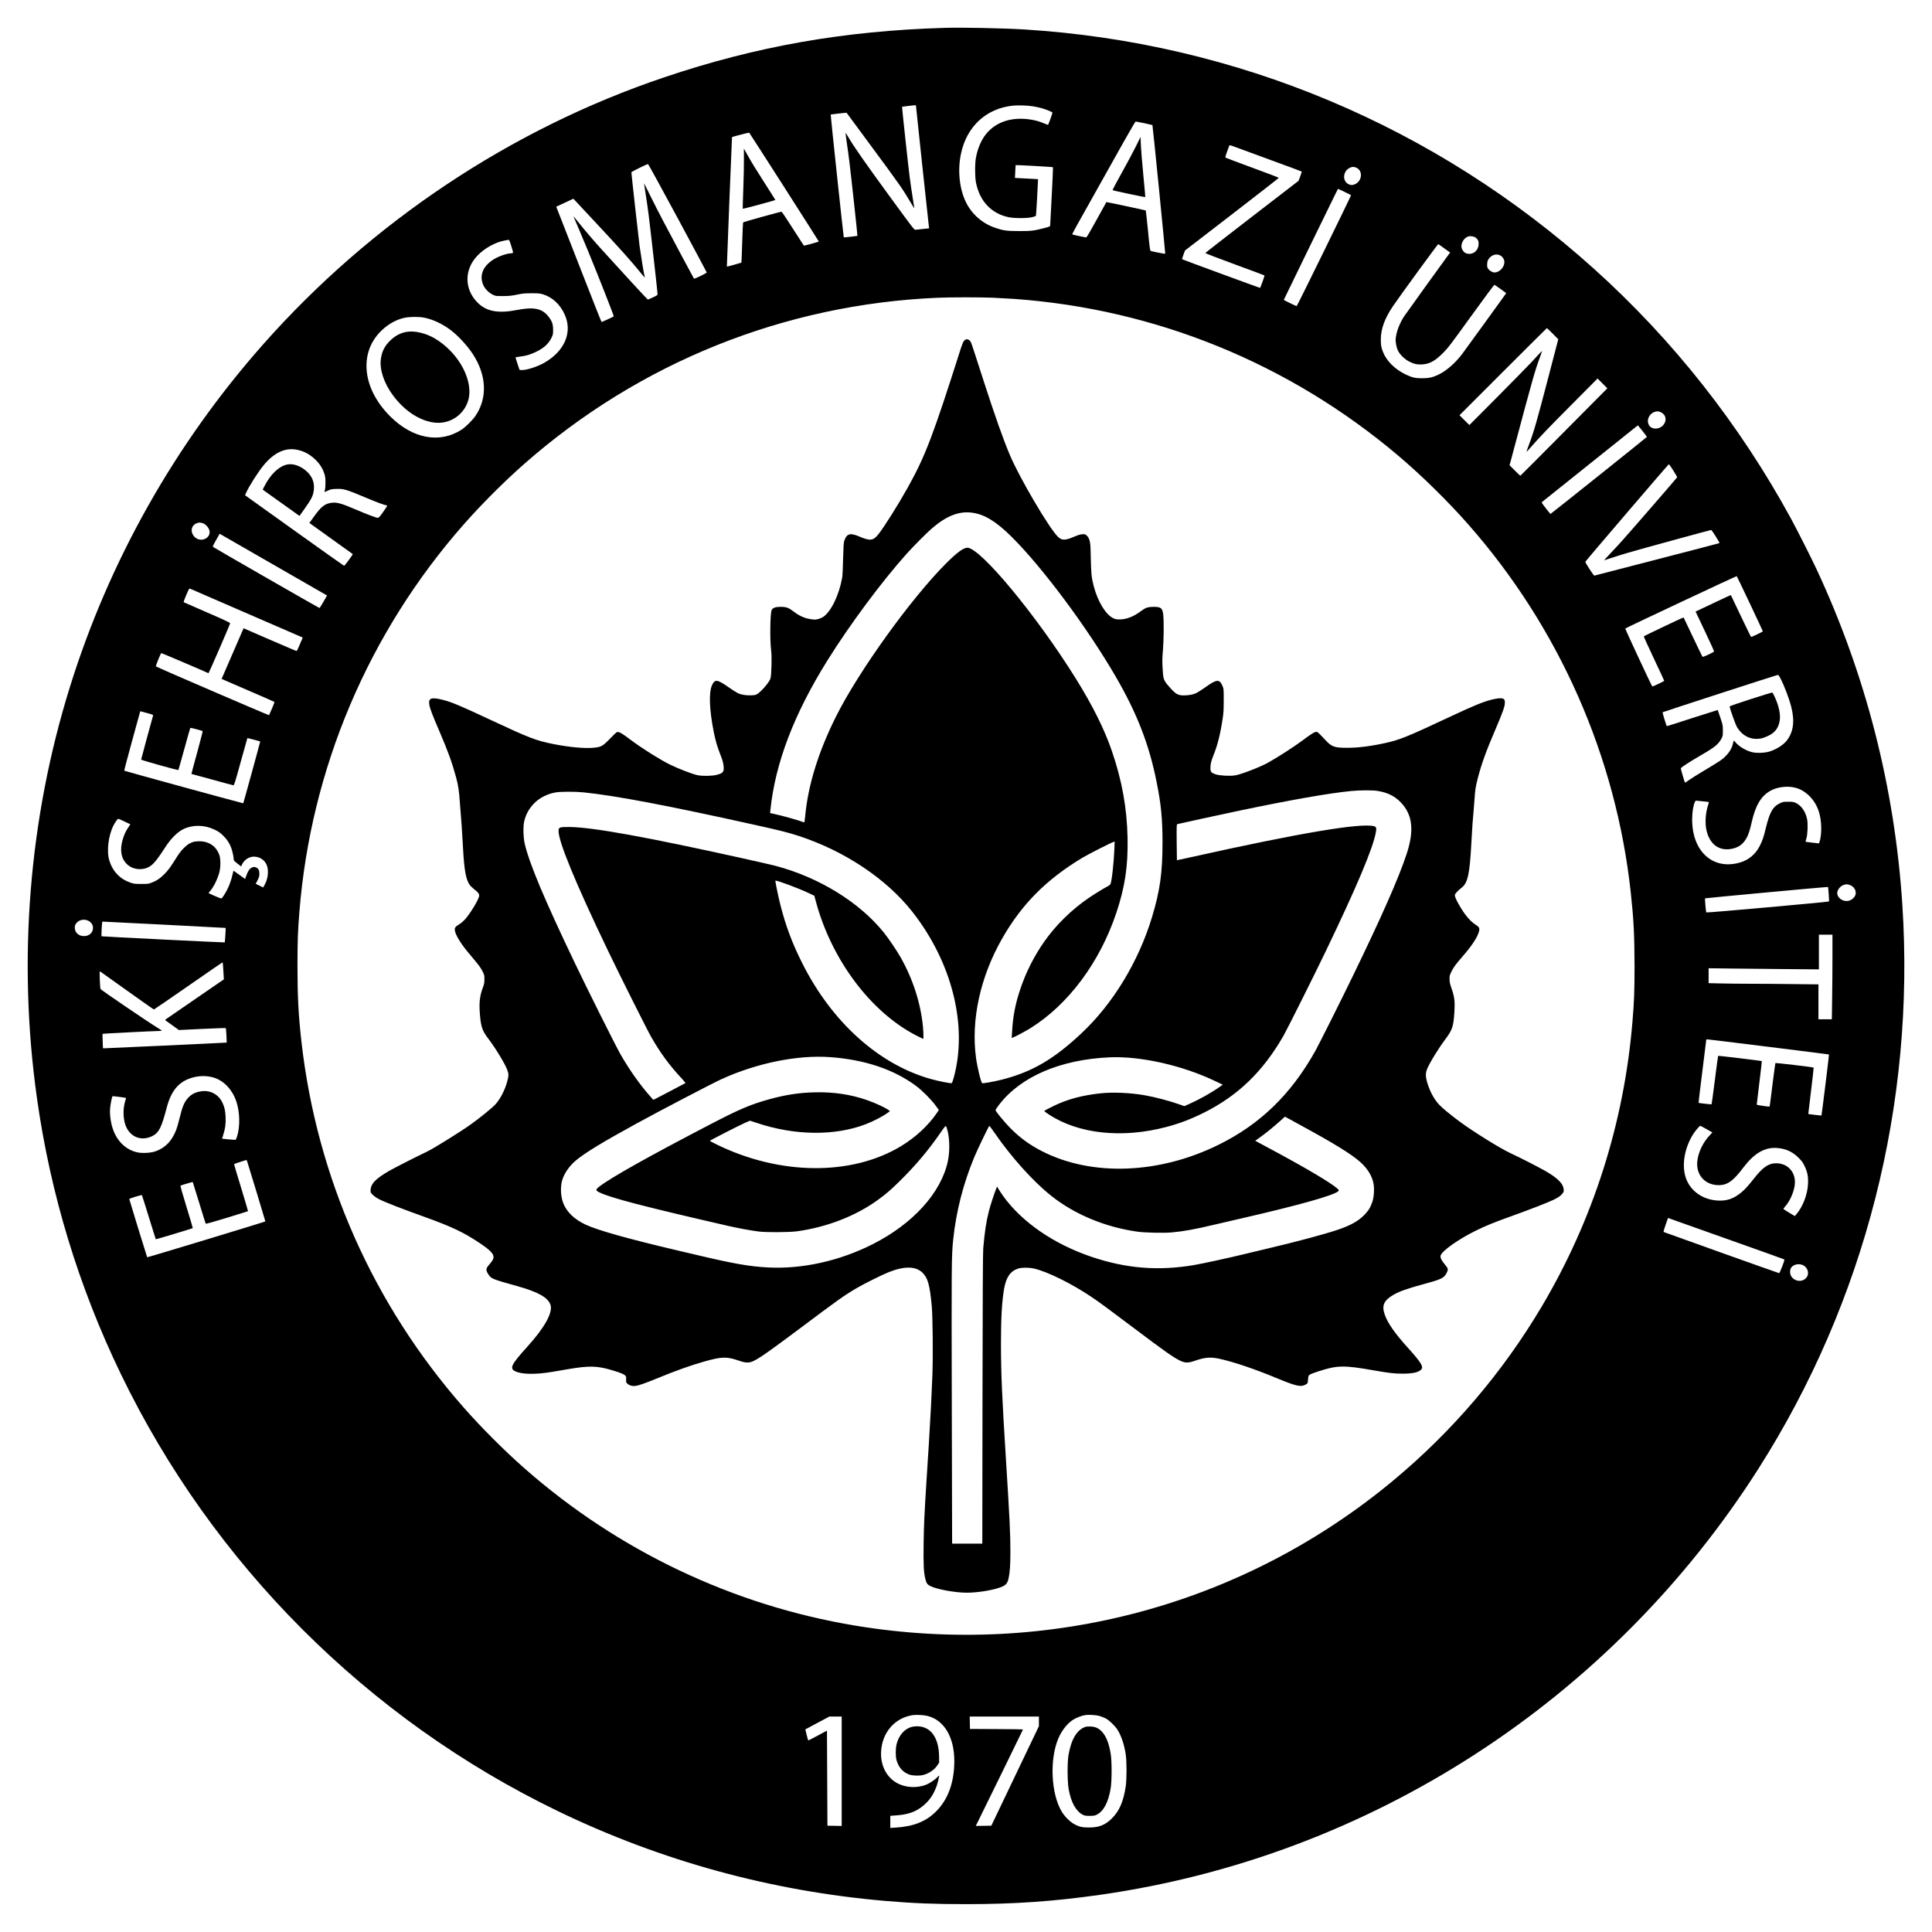 <?xml version="1.0" standalone="no"?>
<!DOCTYPE svg PUBLIC "-//W3C//DTD SVG 20010904//EN"
 "http://www.w3.org/TR/2001/REC-SVG-20010904/DTD/svg10.dtd">
<svg version="1.0" xmlns="http://www.w3.org/2000/svg"
 width="4134pt" height="4134pt" viewBox="0 0 4134 4134"
 preserveAspectRatio="xMidYMid meet">

<g transform="translate(0,4134) scale(0.1,-0.1)"
fill="#000000" stroke="none">
<path d="M20215 40744 c-2160 -64 -4033 -394 -6004 -1059 -3273 -1103 -6266
-3097 -8582 -5715 -1885 -2132 -3295 -4632 -4135 -7335 -878 -2821 -1119
-5847 -703 -8795 289 -2050 891 -4030 1792 -5895 1968 -4077 5285 -7394 9362
-9362 2201 -1063 4561 -1709 7000 -1918 604 -51 1045 -69 1725 -69 1035 0
1881 59 2870 200 5777 823 10931 4160 14087 9119 2280 3583 3356 7803 3078
12070 -163 2502 -782 4919 -1840 7185 -112 239 -417 843 -541 1070 -1103 2023
-2525 3826 -4219 5350 -3386 3048 -7650 4838 -12190 5120 -446 27 -1327 45
-1700 34z m-615 -1674 c0 -19 263 -2477 275 -2571 l6 -45 -128 -13 c-70 -7
-142 -15 -159 -17 -31 -6 -34 -2 -560 718 -512 701 -773 1074 -883 1266 -30
51 -56 91 -58 89 -2 -3 10 -96 26 -208 17 -112 41 -294 55 -404 33 -258 177
-1587 173 -1591 -5 -5 -288 -37 -292 -33 -6 7 -285 2622 -280 2627 4 5 338 43
340 39 1 -1 224 -303 496 -672 639 -864 703 -956 878 -1253 40 -68 74 -122 76
-120 1 2 -15 104 -36 228 -20 124 -51 335 -68 470 -36 291 -163 1471 -159
1475 3 3 229 30 281 34 11 1 17 -6 17 -19z m2505 -5 c50 -8 131 -26 181 -39
91 -25 234 -83 234 -95 0 -21 -89 -266 -96 -264 -5 1 -48 18 -96 38 -113 47
-214 72 -345 86 -371 40 -684 -72 -882 -317 -103 -127 -178 -299 -217 -500
-25 -125 -25 -415 -1 -538 41 -202 121 -368 240 -492 121 -128 273 -212 457
-251 122 -26 406 -26 508 1 40 10 75 22 78 27 5 8 43 671 44 755 l0 31 -112 6
c-62 4 -173 10 -247 13 l-134 7 7 135 c3 75 7 137 9 139 6 6 792 -38 798 -45
3 -4 -9 -281 -27 -617 -18 -335 -33 -620 -33 -631 -1 -19 -16 -25 -118 -52
-225 -59 -286 -67 -548 -66 -261 0 -340 11 -512 70 -271 93 -493 286 -620 539
-142 281 -186 679 -113 1035 120 590 537 979 1115 1040 105 11 317 4 430 -15z
m2380 -361 c93 -20 172 -38 174 -40 7 -6 279 -2748 274 -2754 -4 -5 -274 47
-308 60 -18 7 -23 38 -61 434 -23 235 -45 430 -48 433 -5 5 -839 183 -842 179
-1 0 -95 -171 -209 -378 -115 -210 -213 -378 -221 -378 -21 0 -296 58 -301 64
-3 3 46 97 108 209 944 1690 1236 2206 1249 2207 8 0 91 -16 185 -36z m-7706
-1366 c407 -637 741 -1161 741 -1165 0 -8 -310 -94 -320 -88 -3 2 -108 166
-235 364 -126 198 -235 361 -242 361 -28 0 -816 -219 -823 -229 -3 -6 -12
-201 -19 -434 -7 -232 -15 -424 -17 -427 -5 -5 -307 -88 -311 -85 -3 2 107
2768 110 2771 8 8 363 100 368 95 4 -3 340 -527 748 -1163z m10361 596 c388
-141 708 -260 712 -264 4 -3 -9 -49 -30 -103 l-37 -97 -996 -767 c-548 -423
-997 -772 -998 -777 -2 -6 282 -114 629 -242 347 -127 633 -234 636 -237 7 -7
-86 -267 -95 -267 -10 0 -1662 607 -1667 613 -3 2 10 45 28 96 l34 91 1004
773 c552 425 1003 777 1003 782 -1 5 -255 103 -565 216 -309 114 -568 211
-575 216 -8 6 0 40 33 128 24 66 46 125 49 132 3 9 21 6 67 -11 35 -13 380
-140 768 -282z m-12642 -1256 c341 -634 622 -1159 624 -1167 3 -15 -262 -144
-273 -133 -7 7 -472 879 -679 1272 -62 118 -176 341 -252 495 -76 154 -138
277 -138 274 0 -3 15 -102 34 -220 19 -118 48 -322 65 -454 38 -297 191 -1656
191 -1694 0 -26 -8 -32 -99 -74 -54 -26 -103 -47 -109 -47 -8 0 -511 546
-1018 1105 -132 145 -342 392 -452 530 -91 115 -131 161 -120 140 12 -22 213
-498 311 -736 217 -526 557 -1393 550 -1399 -11 -10 -251 -120 -261 -120 -4 0
-216 535 -470 1188 -255 653 -472 1208 -482 1233 l-18 46 183 85 184 86 487
-521 c506 -542 756 -821 933 -1040 56 -71 105 -127 107 -125 2 3 -1 19 -6 37
-14 50 -77 436 -105 641 -22 168 -175 1540 -175 1573 0 13 328 175 356 176 6
1 291 -518 632 -1151z m14532 1070 c139 -70 113 -288 -42 -352 -53 -23 -95
-20 -144 9 -128 75 -104 279 41 346 53 25 91 24 145 -3z m-190 -548 c36 -18
67 -34 69 -36 7 -6 -1153 -2374 -1164 -2374 -13 0 -275 127 -275 134 0 5 1023
2102 1108 2273 l52 102 73 -33 c40 -19 102 -48 137 -66z m2736 -945 c51 -39
67 -77 62 -150 -7 -112 -92 -197 -197 -197 -73 0 -120 29 -155 99 -47 92 23
239 131 273 47 15 122 3 159 -25z m-20646 -147 c17 -57 36 -118 41 -135 13
-41 6 -53 -34 -53 -92 -1 -281 -68 -389 -139 -223 -146 -296 -345 -204 -547
35 -76 116 -158 195 -197 66 -32 66 -32 221 -32 131 1 177 5 300 30 126 26
167 30 315 30 150 0 179 -3 245 -23 200 -63 359 -209 459 -424 178 -379 7
-789 -432 -1040 -151 -87 -396 -164 -493 -156 l-37 3 -44 130 c-24 71 -43 132
-43 136 0 4 43 12 96 19 130 16 221 43 339 99 174 84 274 175 339 311 28 60
31 73 31 165 -1 121 -20 177 -95 276 -133 177 -313 217 -667 148 -417 -82
-668 -35 -861 163 -278 284 -279 697 -4 990 156 166 386 294 597 333 39 7 75
14 82 14 6 1 26 -45 43 -101z m19977 -84 l123 -88 -24 -30 c-80 -107 -928
-1284 -964 -1339 -96 -150 -163 -325 -177 -467 -8 -79 13 -191 52 -270 36 -74
140 -176 228 -222 108 -56 173 -71 279 -66 164 9 278 70 451 243 110 110 159
174 605 792 319 442 490 671 499 668 7 -3 67 -44 132 -91 l119 -86 -37 -52
c-193 -269 -860 -1189 -907 -1251 -141 -187 -331 -355 -490 -433 -132 -66
-219 -86 -366 -86 -147 0 -211 15 -347 79 -232 109 -414 289 -491 485 -38 98
-46 143 -46 265 1 227 80 445 257 710 142 210 963 1335 972 1331 6 -2 65 -43
132 -92z m1193 -149 c53 -27 90 -87 90 -143 0 -111 -105 -221 -210 -222 -46 0
-108 36 -138 80 -20 30 -23 45 -20 101 3 53 9 75 32 108 61 88 162 119 246 76z
m-10865 -905 c132 -6 337 -17 455 -25 3038 -215 5902 -1383 8235 -3360 499
-423 1053 -967 1496 -1470 1940 -2204 3157 -4961 3473 -7870 63 -578 80 -918
81 -1570 0 -560 -8 -760 -46 -1215 -181 -2157 -844 -4231 -1942 -6080 -833
-1402 -1899 -2654 -3152 -3700 -3207 -2678 -7391 -3811 -11535 -3124 -2615
433 -5071 1600 -7075 3363 -432 380 -923 871 -1301 1301 -1938 2203 -3144
4922 -3474 7830 -64 566 -85 972 -85 1625 1 536 7 732 41 1150 244 3068 1476
5974 3513 8290 380 432 871 923 1301 1301 2465 2168 5563 3413 8845 3553 281
12 896 12 1170 1z m-12165 -426 c173 -32 369 -120 540 -242 171 -121 385 -349
513 -547 292 -454 309 -939 47 -1319 -59 -86 -209 -235 -290 -287 -468 -307
-1054 -198 -1536 287 -308 310 -483 666 -501 1020 -17 351 124 662 405 885
128 102 264 168 412 200 109 23 299 24 410 3z m24154 -343 l119 -120 -203
-778 c-265 -1016 -314 -1185 -431 -1497 -27 -71 -47 -131 -45 -133 2 -2 45 44
95 102 186 213 357 392 885 923 l540 543 105 -105 104 -105 -928 -935 c-511
-515 -931 -936 -934 -936 -4 0 -57 51 -118 113 l-112 112 95 355 c403 1510
450 1675 553 1951 27 74 48 135 46 137 -1 2 -25 -21 -52 -50 -27 -29 -114
-123 -193 -208 -80 -85 -407 -418 -727 -740 l-582 -585 -106 105 -105 105 932
932 c513 513 935 933 938 933 3 0 59 -54 124 -119z m2288 -1671 c48 -14 97
-55 114 -97 51 -120 -57 -263 -198 -263 -68 0 -116 25 -145 76 -59 102 4 243
124 281 49 15 60 15 105 3z m-367 -411 c53 -66 95 -124 93 -129 -4 -10 -2059
-1652 -2063 -1648 -2 2 -46 57 -99 123 -61 76 -92 123 -86 129 7 7 2048 1640
2056 1645 1 1 45 -53 99 -120z m-28783 -404 c142 -30 260 -92 376 -200 93 -87
160 -186 197 -296 25 -74 28 -99 29 -204 0 -66 -5 -138 -12 -159 -6 -22 -10
-41 -8 -43 2 -2 34 11 72 29 61 29 81 33 174 36 168 6 211 -7 665 -198 193
-82 377 -150 405 -150 10 0 21 -4 24 -9 3 -5 -35 -65 -85 -135 -73 -103 -94
-126 -115 -126 -34 0 -210 66 -463 174 -326 140 -419 165 -543 145 -132 -21
-212 -86 -359 -291 l-99 -138 53 -38 c28 -21 237 -171 462 -332 226 -161 412
-294 413 -296 8 -6 -174 -253 -185 -251 -6 1 -486 341 -1066 756 l-1054 754
20 46 c63 144 262 457 383 602 224 269 464 378 716 324z m29443 -444 c47 -73
84 -139 81 -145 -5 -13 -975 -1131 -1163 -1341 -69 -77 -188 -206 -265 -287
-77 -82 -138 -148 -136 -148 2 0 71 23 153 50 83 28 247 79 365 114 220 65
1758 486 1775 486 14 0 186 -273 177 -281 -4 -3 -605 -160 -1337 -349 -731
-189 -1335 -345 -1341 -347 -12 -4 -198 281 -192 296 8 21 1781 2092 1788
2089 5 -2 48 -63 95 -137z m-31477 -1123 c33 -8 60 -25 92 -58 102 -101 83
-232 -42 -284 -98 -41 -212 7 -259 109 -48 104 4 211 116 238 34 8 44 7 93 -5z
m1908 -1112 l762 -438 -77 -134 c-42 -73 -80 -134 -85 -134 -11 0 -2256 1289
-2275 1306 -12 11 -2 34 63 148 l76 135 388 -223 c213 -122 730 -419 1148
-660z m31209 -614 c151 -320 275 -586 275 -590 0 -11 -239 -124 -251 -120 -5
2 -104 203 -220 448 -116 244 -211 446 -213 447 -2 2 -151 -67 -332 -153 -181
-86 -350 -166 -376 -178 l-47 -21 199 -420 c110 -231 198 -426 197 -433 -3
-18 -236 -127 -247 -116 -5 5 -98 196 -206 424 -108 228 -197 416 -199 418 -5
6 -849 -396 -852 -405 -2 -5 96 -219 217 -476 121 -256 220 -469 220 -474 0
-10 -248 -128 -255 -121 -18 17 -584 1233 -578 1239 19 18 2379 1127 2385
1121 4 -4 131 -269 283 -590z m-32148 -212 l1181 -512 -35 -82 c-19 -44 -47
-109 -62 -143 -14 -35 -31 -63 -37 -63 -6 0 -263 110 -571 243 l-561 244 -213
-491 c-117 -270 -223 -514 -235 -542 l-22 -51 561 -243 c309 -133 565 -245
569 -249 4 -3 -20 -67 -52 -141 -33 -74 -61 -139 -63 -143 -2 -8 -2402 1026
-2421 1044 -8 7 100 275 115 285 5 3 980 -413 1009 -431 8 -5 463 1044 464
1068 1 14 -100 61 -490 231 -270 117 -495 216 -501 219 -8 5 8 51 43 133 77
178 69 167 107 151 18 -8 564 -245 1214 -527z m32796 -1378 c85 -162 184 -421
234 -612 80 -308 48 -546 -96 -728 -75 -94 -219 -185 -366 -232 -99 -31 -267
-38 -369 -16 -131 30 -297 128 -366 219 -12 15 -25 27 -29 27 -5 0 -14 -27
-20 -59 -26 -131 -128 -268 -274 -368 -39 -27 -187 -118 -327 -202 -140 -83
-293 -178 -339 -212 -46 -33 -84 -59 -86 -57 -11 15 -94 301 -90 309 18 28
193 141 465 299 265 153 345 221 408 342 25 49 27 62 27 168 -1 112 -2 120
-54 275 -29 88 -54 161 -56 163 -1 1 -246 -77 -545 -173 -298 -97 -543 -175
-545 -173 -10 11 -95 291 -90 297 8 8 2445 799 2466 800 11 1 30 -24 52 -67z
m-34947 -749 c108 -29 133 -39 130 -52 -26 -87 -256 -935 -256 -944 0 -12 787
-233 797 -224 2 3 60 206 127 451 67 245 125 448 128 452 6 5 255 -60 265 -70
3 -3 -51 -210 -119 -461 -69 -250 -124 -455 -122 -455 1 0 200 -54 441 -120
241 -67 446 -122 457 -123 16 -2 35 59 157 502 76 277 140 505 142 507 3 3
267 -65 275 -71 3 -2 -358 -1318 -363 -1323 -5 -5 -2538 689 -2546 697 -4 3
72 290 167 636 95 347 174 631 174 633 0 5 16 1 146 -35z m35269 -1598 c107
-28 201 -82 289 -166 178 -169 266 -402 266 -707 0 -113 -16 -235 -40 -296
l-8 -22 -124 13 c-67 7 -133 15 -144 18 l-21 5 19 67 c28 96 36 321 14 422
-33 155 -122 283 -235 338 -51 25 -66 28 -166 28 -103 0 -114 -2 -177 -32
-156 -73 -221 -190 -308 -548 -43 -180 -71 -261 -130 -374 -92 -177 -241 -298
-430 -350 -574 -160 -1015 245 -1012 929 1 149 21 281 55 362 15 37 17 38 59
33 24 -3 87 -9 141 -14 54 -5 100 -10 102 -13 3 -3 -4 -31 -15 -62 -56 -163
-71 -388 -36 -541 67 -296 265 -446 527 -400 150 26 247 92 323 219 44 73 77
172 116 345 82 364 197 561 396 677 144 85 371 114 539 69z m-35749 -724 l123
-59 -46 -69 c-55 -83 -87 -152 -119 -262 -65 -224 -31 -409 99 -528 125 -114
324 -134 472 -48 89 51 169 149 347 425 112 174 257 318 378 377 197 97 442
96 656 -2 92 -42 136 -72 206 -142 72 -70 129 -157 163 -248 28 -74 55 -195
55 -248 0 -28 10 -40 79 -94 l80 -62 21 43 c47 99 149 166 252 166 126 0 235
-73 278 -186 44 -119 24 -294 -50 -422 l-30 -52 -79 40 -79 39 39 76 c33 64
39 86 39 136 0 74 -20 116 -65 135 -44 18 -59 18 -100 -2 -44 -20 -82 -77
-114 -168 l-26 -74 -124 89 c-68 50 -124 89 -126 87 -1 -2 -10 -39 -20 -83
-22 -102 -67 -230 -113 -320 -36 -73 -105 -179 -122 -190 -5 -3 -63 17 -127
46 -172 75 -160 66 -130 97 78 83 168 260 209 410 32 115 31 304 -2 387 -76
197 -245 298 -471 282 -64 -4 -95 -12 -148 -38 -85 -41 -196 -153 -271 -272
-157 -250 -197 -305 -284 -392 -97 -96 -165 -142 -274 -183 -61 -24 -79 -26
-217 -26 -136 0 -157 2 -230 27 -225 75 -382 238 -455 472 -62 198 -22 534 88
752 37 71 88 143 103 143 6 0 67 -27 135 -59z m36899 -1352 c106 -29 169 -134
134 -226 -15 -40 -57 -82 -104 -104 -113 -53 -258 14 -281 130 -15 72 54 170
137 196 55 17 65 17 114 4z m-435 -200 c7 -86 9 -154 4 -158 -14 -12 -2615
-245 -2623 -235 -10 11 -34 294 -26 302 6 6 2508 238 2591 241 l41 1 13 -151z
m-37242 -570 c63 -31 102 -89 102 -151 0 -105 -80 -178 -195 -178 -102 0 -182
65 -192 154 -7 58 1 87 33 126 59 70 165 91 252 49z m1627 -85 c721 -37 1311
-68 1313 -69 5 -4 -14 -304 -19 -310 -5 -5 -2630 125 -2637 131 -2 1 -1 73 3
158 5 104 11 156 19 156 6 0 601 -29 1321 -66z m35695 -676 c0 -255 -3 -662
-7 -905 l-6 -443 -144 0 -143 0 0 373 0 374 -547 6 c-302 4 -712 7 -913 7
-201 0 -483 3 -627 7 l-263 6 0 160 0 159 473 -6 c259 -3 790 -9 1180 -12
l707 -6 0 371 0 371 145 0 145 0 0 -462z m-34436 -225 c3 -54 8 -137 11 -184
l5 -85 -611 -420 c-337 -230 -621 -426 -631 -434 -18 -15 -17 -17 24 -46 24
-17 91 -65 149 -107 l106 -77 499 24 c274 13 502 21 505 17 4 -3 10 -74 14
-157 l6 -152 -103 -6 c-151 -10 -2450 -116 -2501 -116 l-44 0 -6 152 c-4 84
-4 154 -1 157 4 5 1100 60 1212 61 28 0 52 3 52 8 0 4 -37 29 -82 56 -178 106
-1215 811 -1227 834 -5 10 -12 100 -16 201 -6 152 -4 182 7 175 7 -5 267 -190
577 -411 310 -222 569 -403 575 -403 6 1 337 228 736 505 399 277 728 504 732
504 3 1 9 -43 12 -96z m33073 -1713 c707 -88 1288 -161 1289 -163 4 -4 -156
-1301 -161 -1306 -4 -3 -277 28 -282 33 -1 1 25 223 59 494 33 271 58 495 56
498 -10 10 -811 105 -818 97 -4 -4 -32 -215 -64 -467 -31 -253 -58 -461 -60
-463 -8 -9 -276 31 -276 41 0 6 25 217 56 469 31 252 55 459 53 462 -8 7 -929
118 -935 112 -3 -3 -35 -237 -70 -518 -36 -282 -67 -515 -70 -518 -5 -5 -273
25 -279 31 -2 2 35 305 81 673 46 369 84 673 84 678 0 4 11 7 25 7 14 0 604
-72 1312 -160z m-33317 -646 c238 -54 438 -254 529 -529 74 -226 80 -529 15
-737 -21 -66 -28 -78 -47 -78 -27 0 -271 22 -275 25 -1 1 11 42 27 91 41 123
55 232 48 378 -6 133 -23 208 -68 303 -83 175 -259 270 -448 243 -128 -18
-211 -59 -287 -143 -82 -89 -122 -186 -184 -442 -21 -88 -52 -196 -69 -240
-92 -239 -237 -389 -446 -461 -107 -36 -289 -45 -398 -19 -206 49 -374 191
-473 401 -71 148 -112 371 -98 539 6 83 41 252 52 259 7 4 282 -31 288 -37 2
-1 -5 -31 -16 -65 -42 -136 -48 -303 -14 -451 67 -296 332 -430 593 -300 141
71 196 178 309 610 92 349 246 541 508 628 152 51 302 59 454 25z m31987
-1115 l124 -71 -59 -62 c-141 -151 -236 -346 -262 -537 -43 -314 176 -547 493
-527 165 11 285 103 490 375 227 301 453 435 708 420 192 -12 338 -76 470
-207 73 -72 94 -100 132 -180 62 -127 81 -226 74 -379 -10 -231 -111 -493
-250 -654 l-33 -38 -122 73 c-67 40 -121 77 -122 81 0 5 18 30 41 55 94 107
177 288 200 440 43 282 -149 498 -428 480 -144 -10 -261 -95 -441 -323 -145
-183 -199 -241 -286 -311 -145 -116 -274 -164 -440 -164 -329 0 -608 174 -720
450 -113 278 -49 681 158 993 45 68 124 157 138 157 6 0 66 -32 135 -71z
m-31228 -691 c60 -189 391 -1281 389 -1283 -11 -11 -2523 -773 -2529 -767 -5
6 -379 1222 -383 1246 -1 11 261 92 270 83 4 -4 71 -216 150 -473 79 -256 145
-468 148 -471 4 -4 783 230 791 239 2 2 -58 206 -134 453 -93 302 -135 452
-127 456 18 10 257 81 260 77 2 -2 63 -200 137 -441 73 -241 137 -443 140
-449 6 -9 140 29 455 125 246 75 449 139 451 141 2 2 -64 225 -146 495 -83
270 -151 497 -151 505 0 8 33 24 88 40 48 15 105 33 127 41 54 18 52 19 64
-17z m31721 -1678 c641 -227 1168 -416 1171 -419 12 -11 -98 -296 -113 -293
-37 9 -2464 875 -2471 881 -5 5 15 74 43 154 l52 146 77 -28 c42 -16 600 -214
1241 -441z m1568 -541 c114 -56 146 -197 63 -280 -88 -89 -237 -70 -311 39
-34 49 -35 143 -3 188 50 70 165 94 251 53z m-18738 -9644 c359 -86 580 -453
580 -965 0 -456 -133 -824 -390 -1080 -217 -216 -481 -322 -867 -346 l-113 -7
0 130 0 129 148 11 c279 22 455 98 626 269 93 94 159 201 213 344 25 65 65
231 58 238 -2 2 -20 -15 -41 -37 -48 -54 -168 -133 -241 -161 -191 -72 -414
-63 -590 22 -245 120 -385 380 -370 688 21 407 290 720 672 780 78 12 233 4
315 -15z m3695 -5 c39 -12 97 -36 130 -53 73 -39 207 -170 253 -249 81 -137
136 -306 169 -512 24 -156 24 -536 0 -696 -49 -321 -137 -522 -296 -680 -143
-142 -275 -194 -491 -194 -145 -1 -222 18 -329 81 -86 51 -195 162 -253 259
-229 382 -263 1114 -73 1564 73 174 201 334 328 409 67 39 168 78 241 91 80
14 241 4 321 -20z m-5525 -1180 l0 -1171 -152 3 -153 3 -5 1017 -5 1017 -194
-104 c-107 -58 -198 -105 -202 -105 -5 0 -13 17 -18 38 -29 109 -50 196 -48
198 1 1 117 63 257 138 l255 136 133 0 132 0 0 -1170z m4220 1067 l0 -103
-509 -1064 -509 -1065 -166 -3 -167 -2 19 37 c68 134 992 2023 992 2027 0 3
-255 7 -567 8 l-568 3 -3 133 -3 132 741 0 740 0 0 -103z"/>
<path d="M24308 38213 c-53 -109 -190 -364 -303 -567 -114 -202 -203 -372
-198 -376 9 -9 694 -153 699 -147 2 2 -14 186 -36 408 -36 367 -56 628 -63
812 l-2 68 -97 -198z"/>
<path d="M15918 37945 c2 -118 -4 -406 -13 -641 -9 -234 -14 -428 -12 -431 7
-6 697 180 697 188 0 4 -86 141 -192 305 -234 366 -324 512 -412 672 -37 67
-68 122 -69 122 -1 0 0 -97 1 -215z"/>
<path d="M20630 34050 c-18 -19 -39 -68 -65 -147 -599 -1885 -763 -2315 -1137
-2988 -213 -382 -513 -858 -635 -1010 -111 -137 -175 -144 -409 -44 -198 85
-273 60 -322 -106 -10 -36 -16 -142 -22 -380 -4 -181 -13 -359 -19 -395 -68
-376 -236 -723 -407 -841 -24 -16 -71 -36 -106 -45 -54 -14 -75 -15 -144 -5
-145 20 -259 70 -387 169 -101 78 -154 97 -277 97 -107 0 -165 -21 -188 -68
-33 -68 -41 -655 -11 -867 17 -122 7 -527 -15 -597 -25 -79 -183 -267 -276
-329 -36 -24 -55 -29 -129 -32 -115 -6 -222 12 -296 48 -33 16 -118 70 -190
121 -250 175 -298 181 -361 45 -69 -152 -56 -524 37 -991 37 -191 77 -326 144
-495 40 -101 57 -158 66 -226 17 -138 -4 -168 -146 -204 -99 -26 -304 -29
-410 -7 -110 23 -415 140 -590 227 -206 101 -579 335 -815 510 -205 153 -239
175 -289 185 -33 7 -37 4 -170 -132 -166 -171 -196 -187 -356 -203 -187 -19
-511 10 -849 76 -382 75 -530 132 -1346 514 -645 302 -836 383 -1020 431 -261
68 -329 45 -303 -104 14 -83 59 -201 218 -572 185 -432 265 -653 353 -975 46
-166 68 -315 82 -550 6 -91 15 -203 20 -250 9 -81 27 -356 50 -765 24 -420 59
-613 132 -728 17 -26 61 -71 99 -101 87 -67 113 -100 112 -141 -2 -71 -188
-381 -307 -512 -31 -34 -83 -78 -114 -97 -88 -53 -106 -76 -100 -130 12 -100
126 -289 304 -499 208 -246 244 -293 286 -376 41 -81 43 -87 43 -175 0 -75 -5
-104 -29 -166 -72 -189 -88 -332 -67 -590 21 -257 52 -349 172 -505 159 -208
370 -555 415 -684 30 -84 30 -117 -1 -234 -47 -182 -146 -377 -253 -496 -63
-71 -334 -292 -533 -434 -225 -160 -791 -512 -934 -580 -215 -102 -703 -350
-810 -412 -307 -178 -403 -285 -396 -444 2 -36 83 -110 176 -158 121 -63 473
-200 955 -373 608 -219 859 -337 1210 -573 216 -145 290 -221 290 -298 0 -40
-24 -81 -101 -169 -64 -74 -66 -111 -11 -196 62 -96 78 -103 620 -254 443
-123 658 -244 710 -399 56 -164 -121 -485 -498 -901 -339 -375 -381 -458 -260
-520 136 -70 437 -75 794 -15 78 13 233 39 346 59 456 77 623 72 951 -28 164
-50 225 -74 259 -102 27 -23 29 -29 27 -90 -2 -62 0 -67 30 -94 40 -36 103
-54 163 -47 73 9 200 53 460 159 415 171 730 283 1025 366 368 104 476 107
735 17 149 -52 219 -53 320 -4 129 62 364 228 1000 704 820 615 923 689 1205
855 165 96 537 281 682 339 338 134 581 129 725 -15 111 -111 152 -258 194
-697 22 -224 30 -1056 15 -1489 -14 -385 -41 -916 -76 -1473 -14 -214 -36
-568 -50 -785 -48 -766 -56 -939 -62 -1356 -6 -448 2 -611 37 -749 24 -93 39
-116 98 -148 133 -73 534 -147 792 -147 204 0 498 44 676 101 153 49 190 86
217 216 26 120 37 285 37 553 0 392 -14 684 -95 1975 -86 1370 -106 1845 -107
2480 0 556 20 902 67 1177 44 249 134 380 302 434 76 24 229 24 338 0 285 -65
805 -321 1231 -608 182 -124 317 -222 869 -638 708 -534 882 -656 1030 -727
106 -50 170 -50 317 1 214 74 334 83 527 40 313 -70 762 -222 1239 -421 386
-160 495 -185 589 -135 23 12 45 27 50 34 4 7 10 47 13 88 5 71 7 75 38 96 18
13 97 43 175 68 417 135 545 137 1207 21 328 -57 422 -67 605 -68 209 0 330
26 392 85 61 57 5 151 -268 453 -294 325 -445 541 -510 729 -66 188 -18 298
177 414 134 79 291 135 681 242 359 97 414 125 467 232 39 77 35 95 -36 179
-73 87 -102 147 -93 190 22 98 373 348 750 534 222 109 396 180 763 311 419
151 776 290 907 353 93 46 131 70 168 110 39 42 47 56 47 89 0 135 -114 255
-393 416 -145 83 -558 294 -743 379 -221 102 -810 468 -1104 687 -198 148
-365 286 -431 358 -109 119 -198 288 -253 478 -34 115 -34 194 -2 274 56 138
241 440 402 655 140 189 164 260 184 566 14 225 4 321 -57 498 -39 114 -46
148 -46 213 -1 71 3 84 41 160 48 97 88 150 235 320 195 224 311 398 348 519
26 87 18 107 -68 163 -80 52 -149 122 -226 226 -112 154 -217 349 -217 403 0
31 53 90 148 165 131 104 170 290 207 982 16 306 30 501 45 645 5 50 14 164
20 255 14 211 23 272 70 455 82 316 176 577 388 1070 146 342 192 472 192 546
0 60 -5 71 -37 88 -36 18 -112 13 -242 -19 -187 -46 -400 -134 -966 -400 -828
-389 -1013 -464 -1314 -529 -320 -70 -583 -103 -826 -102 -256 0 -319 22 -443
153 -168 179 -179 188 -204 188 -41 0 -110 -43 -297 -183 -165 -125 -533 -362
-736 -475 -166 -93 -569 -249 -701 -272 -107 -19 -330 -8 -418 20 -97 31 -116
53 -116 134 0 89 15 151 66 278 86 211 145 446 195 778 19 119 23 190 23 390
1 231 0 248 -21 300 -68 167 -122 164 -388 -27 -66 -47 -147 -98 -180 -114
-65 -31 -162 -49 -265 -49 -126 0 -174 28 -308 180 -125 143 -132 161 -145
390 -9 162 -8 221 6 388 19 218 23 634 7 771 -16 138 -49 166 -200 166 -129 0
-176 -16 -279 -93 -155 -117 -309 -176 -457 -176 -68 0 -90 5 -136 27 -163 80
-332 362 -418 695 -45 179 -52 249 -60 582 -6 295 -9 331 -29 392 -15 48 -31
75 -58 98 -34 30 -40 32 -97 28 -44 -3 -92 -18 -169 -51 -198 -85 -268 -85
-354 1 -192 192 -815 1253 -1021 1737 -145 341 -322 842 -577 1631 -272 844
-255 795 -286 826 -38 38 -82 38 -119 -2z m175 -3681 c264 -36 512 -189 842
-516 662 -658 1613 -1935 2225 -2988 458 -789 716 -1452 877 -2260 96 -478
125 -780 126 -1290 0 -650 -54 -1034 -225 -1600 -291 -960 -841 -1862 -1521
-2496 -590 -550 -1047 -815 -1684 -979 -161 -41 -406 -86 -428 -77 -25 9 -102
324 -132 537 -112 815 90 1739 561 2562 419 732 940 1256 1709 1721 121 73
621 328 673 342 l23 7 -6 -159 c-12 -301 -57 -701 -86 -756 -6 -9 -32 -28 -58
-42 -79 -40 -277 -162 -404 -248 -369 -252 -709 -586 -954 -937 -219 -314
-389 -652 -508 -1005 -110 -324 -162 -594 -180 -938 l-7 -117 27 10 c61 23
269 135 376 201 810 506 1480 1406 1835 2464 186 557 253 1003 241 1605 -13
642 -118 1224 -336 1861 -159 466 -411 970 -771 1549 -841 1351 -2044 2802
-2322 2800 -82 -1 -220 -102 -444 -325 -754 -751 -1876 -2310 -2363 -3282
-379 -757 -601 -1474 -662 -2136 -8 -89 -16 -136 -23 -134 -122 47 -462 142
-650 183 l-78 16 7 67 c102 996 501 2045 1216 3193 482 773 1163 1690 1703
2293 140 155 425 442 531 534 317 274 587 380 870 340z m8681 -5954 c214 -37
364 -113 495 -252 246 -261 282 -599 117 -1097 -169 -513 -533 -1338 -1146
-2601 -251 -518 -731 -1477 -810 -1617 -518 -925 -1178 -1565 -2067 -2003
-1273 -629 -2709 -682 -3775 -140 -262 134 -467 282 -670 485 -122 121 -320
360 -328 395 -2 7 31 57 72 111 463 607 1314 973 2371 1020 662 29 1561 -174
2264 -512 l155 -74 -65 -46 c-178 -126 -437 -271 -656 -368 l-102 -45 -94 34
c-209 75 -520 158 -752 199 -304 53 -676 70 -942 42 -402 -43 -719 -128 -1018
-276 -88 -43 -168 -85 -179 -92 -17 -13 -11 -19 83 -82 630 -419 1571 -521
2516 -271 282 74 525 167 805 306 732 366 1265 881 1705 1649 77 135 646 1272
895 1790 669 1390 1023 2229 1080 2563 16 87 9 113 -32 126 -263 82 -1588
-140 -3888 -653 -184 -41 -335 -74 -337 -73 -1 1 -3 174 -5 385 -3 333 -1 383
12 387 31 9 949 209 1335 290 1081 227 1915 373 2385 419 202 19 466 20 576 1z
m-16997 -30 c672 -68 1793 -280 3666 -696 553 -123 721 -165 945 -239 976
-321 1866 -915 2418 -1615 853 -1082 1194 -2441 890 -3553 -18 -67 -37 -116
-45 -119 -23 -9 -295 46 -458 92 -1104 315 -2098 1209 -2730 2457 -218 429
-367 826 -480 1278 -46 184 -110 498 -103 505 16 17 489 -159 708 -263 l125
-59 29 -109 c334 -1259 1181 -2388 2167 -2889 70 -36 130 -65 133 -65 9 0 7
124 -4 250 -47 509 -216 1034 -485 1506 -83 144 -251 393 -351 517 -519 649
-1395 1188 -2324 1431 -74 19 -378 89 -675 155 -2087 463 -3238 671 -3730 675
-207 1 -228 -5 -233 -73 -15 -210 357 -1115 1054 -2566 254 -530 844 -1708
929 -1855 196 -342 381 -594 639 -873 54 -59 97 -109 95 -111 -5 -5 -581 -307
-642 -337 l-47 -23 -53 59 c-227 254 -452 571 -647 910 -99 172 -708 1389
-990 1980 -645 1349 -963 2107 -1062 2530 -30 129 -37 365 -13 472 35 158 107
287 225 404 112 111 275 192 448 223 105 19 414 20 601 1z m5276 -5665 c743
-55 1357 -261 1838 -617 129 -96 332 -300 419 -422 l67 -93 -39 -58 c-184
-271 -460 -527 -769 -714 -1058 -641 -2598 -627 -3948 36 -79 38 -143 73 -143
77 0 10 651 343 762 390 l97 41 148 -49 c809 -271 1668 -280 2328 -26 173 66
374 172 484 254 l33 25 -21 17 c-65 53 -287 157 -470 220 -352 122 -716 176
-1119 166 -324 -7 -622 -52 -963 -146 -402 -111 -638 -211 -1236 -521 -1358
-706 -2181 -1168 -2421 -1359 -69 -55 -67 -75 7 -112 239 -119 945 -303 2761
-720 229 -52 488 -100 660 -121 165 -20 643 -17 810 5 640 87 1261 327 1740
676 163 118 271 211 448 385 349 343 630 675 885 1047 106 154 113 161 128
123 69 -180 81 -495 29 -738 -145 -669 -746 -1332 -1600 -1765 -710 -361
-1514 -540 -2248 -501 -399 21 -730 79 -1532 269 -69 16 -262 62 -430 101
-1044 246 -1692 428 -1946 549 -236 113 -393 263 -469 449 -56 138 -68 335
-30 483 39 148 148 311 292 434 187 159 581 400 1308 797 504 276 1624 861
1811 946 758 346 1630 523 2329 472z m10327 -1601 c625 -348 928 -546 1079
-706 116 -123 185 -245 215 -381 26 -118 16 -301 -23 -415 -41 -118 -84 -186
-173 -277 -127 -128 -283 -216 -542 -306 -288 -99 -902 -264 -1563 -419 -154
-36 -361 -86 -460 -110 -311 -77 -903 -205 -1080 -235 -762 -128 -1444 -73
-2181 174 -815 275 -1497 744 -1902 1308 -32 46 -74 109 -93 141 l-34 58 -14
-33 c-42 -102 -128 -363 -161 -493 -57 -225 -89 -429 -121 -795 -8 -88 -13
-1049 -16 -3222 l-4 -3098 -323 0 -323 0 -7 2953 c-7 3002 -6 3208 29 3544 64
611 212 1194 452 1773 67 162 312 670 323 670 4 0 51 -64 105 -142 368 -533
827 -1043 1214 -1352 501 -400 1161 -675 1851 -771 155 -22 560 -31 731 -16
249 22 514 70 909 165 58 14 312 73 565 131 1263 290 2024 504 2095 591 13 15
10 21 -30 57 -138 122 -708 459 -1435 847 -126 67 -249 134 -273 147 l-43 24
93 66 c125 89 300 230 432 350 l110 99 165 -89 c92 -49 286 -156 433 -238z"/>
<path d="M8714 34241 c-140 -22 -251 -79 -362 -186 -119 -114 -178 -228 -202
-393 -33 -226 67 -527 264 -789 245 -327 563 -535 878 -575 317 -40 614 146
718 447 145 421 -185 1048 -713 1357 -186 108 -421 164 -583 139z"/>
<path d="M6143 31400 c-175 -37 -359 -213 -486 -466 l-36 -71 337 -241 c185
-132 363 -259 394 -281 l56 -41 106 149 c160 225 192 292 203 431 10 137 -35
256 -137 357 -129 127 -301 192 -437 163z"/>
<path d="M37463 26381 c-249 -80 -453 -150 -453 -156 -1 -35 126 -392 158
-444 120 -197 309 -284 524 -240 29 6 94 30 144 54 146 70 219 167 245 324 22
133 -17 319 -110 517 -21 45 -42 83 -47 86 -5 3 -213 -61 -461 -141z"/>
<path d="M19560 4398 c-177 -20 -324 -170 -376 -384 -23 -95 -23 -261 0 -339
47 -158 136 -257 274 -307 69 -24 210 -29 292 -9 127 31 247 113 311 213 l34
53 -1 130 c-5 435 -207 680 -534 643z"/>
<path d="M23230 4391 c-185 -60 -309 -267 -367 -606 -27 -165 -25 -574 5 -735
51 -277 153 -462 296 -538 45 -24 62 -27 151 -27 86 0 107 3 150 24 151 74
254 270 302 573 25 163 25 579 -1 733 -37 224 -98 376 -188 472 -72 75 -140
106 -242 110 -45 1 -92 -1 -106 -6z"/>
</g>
</svg>
